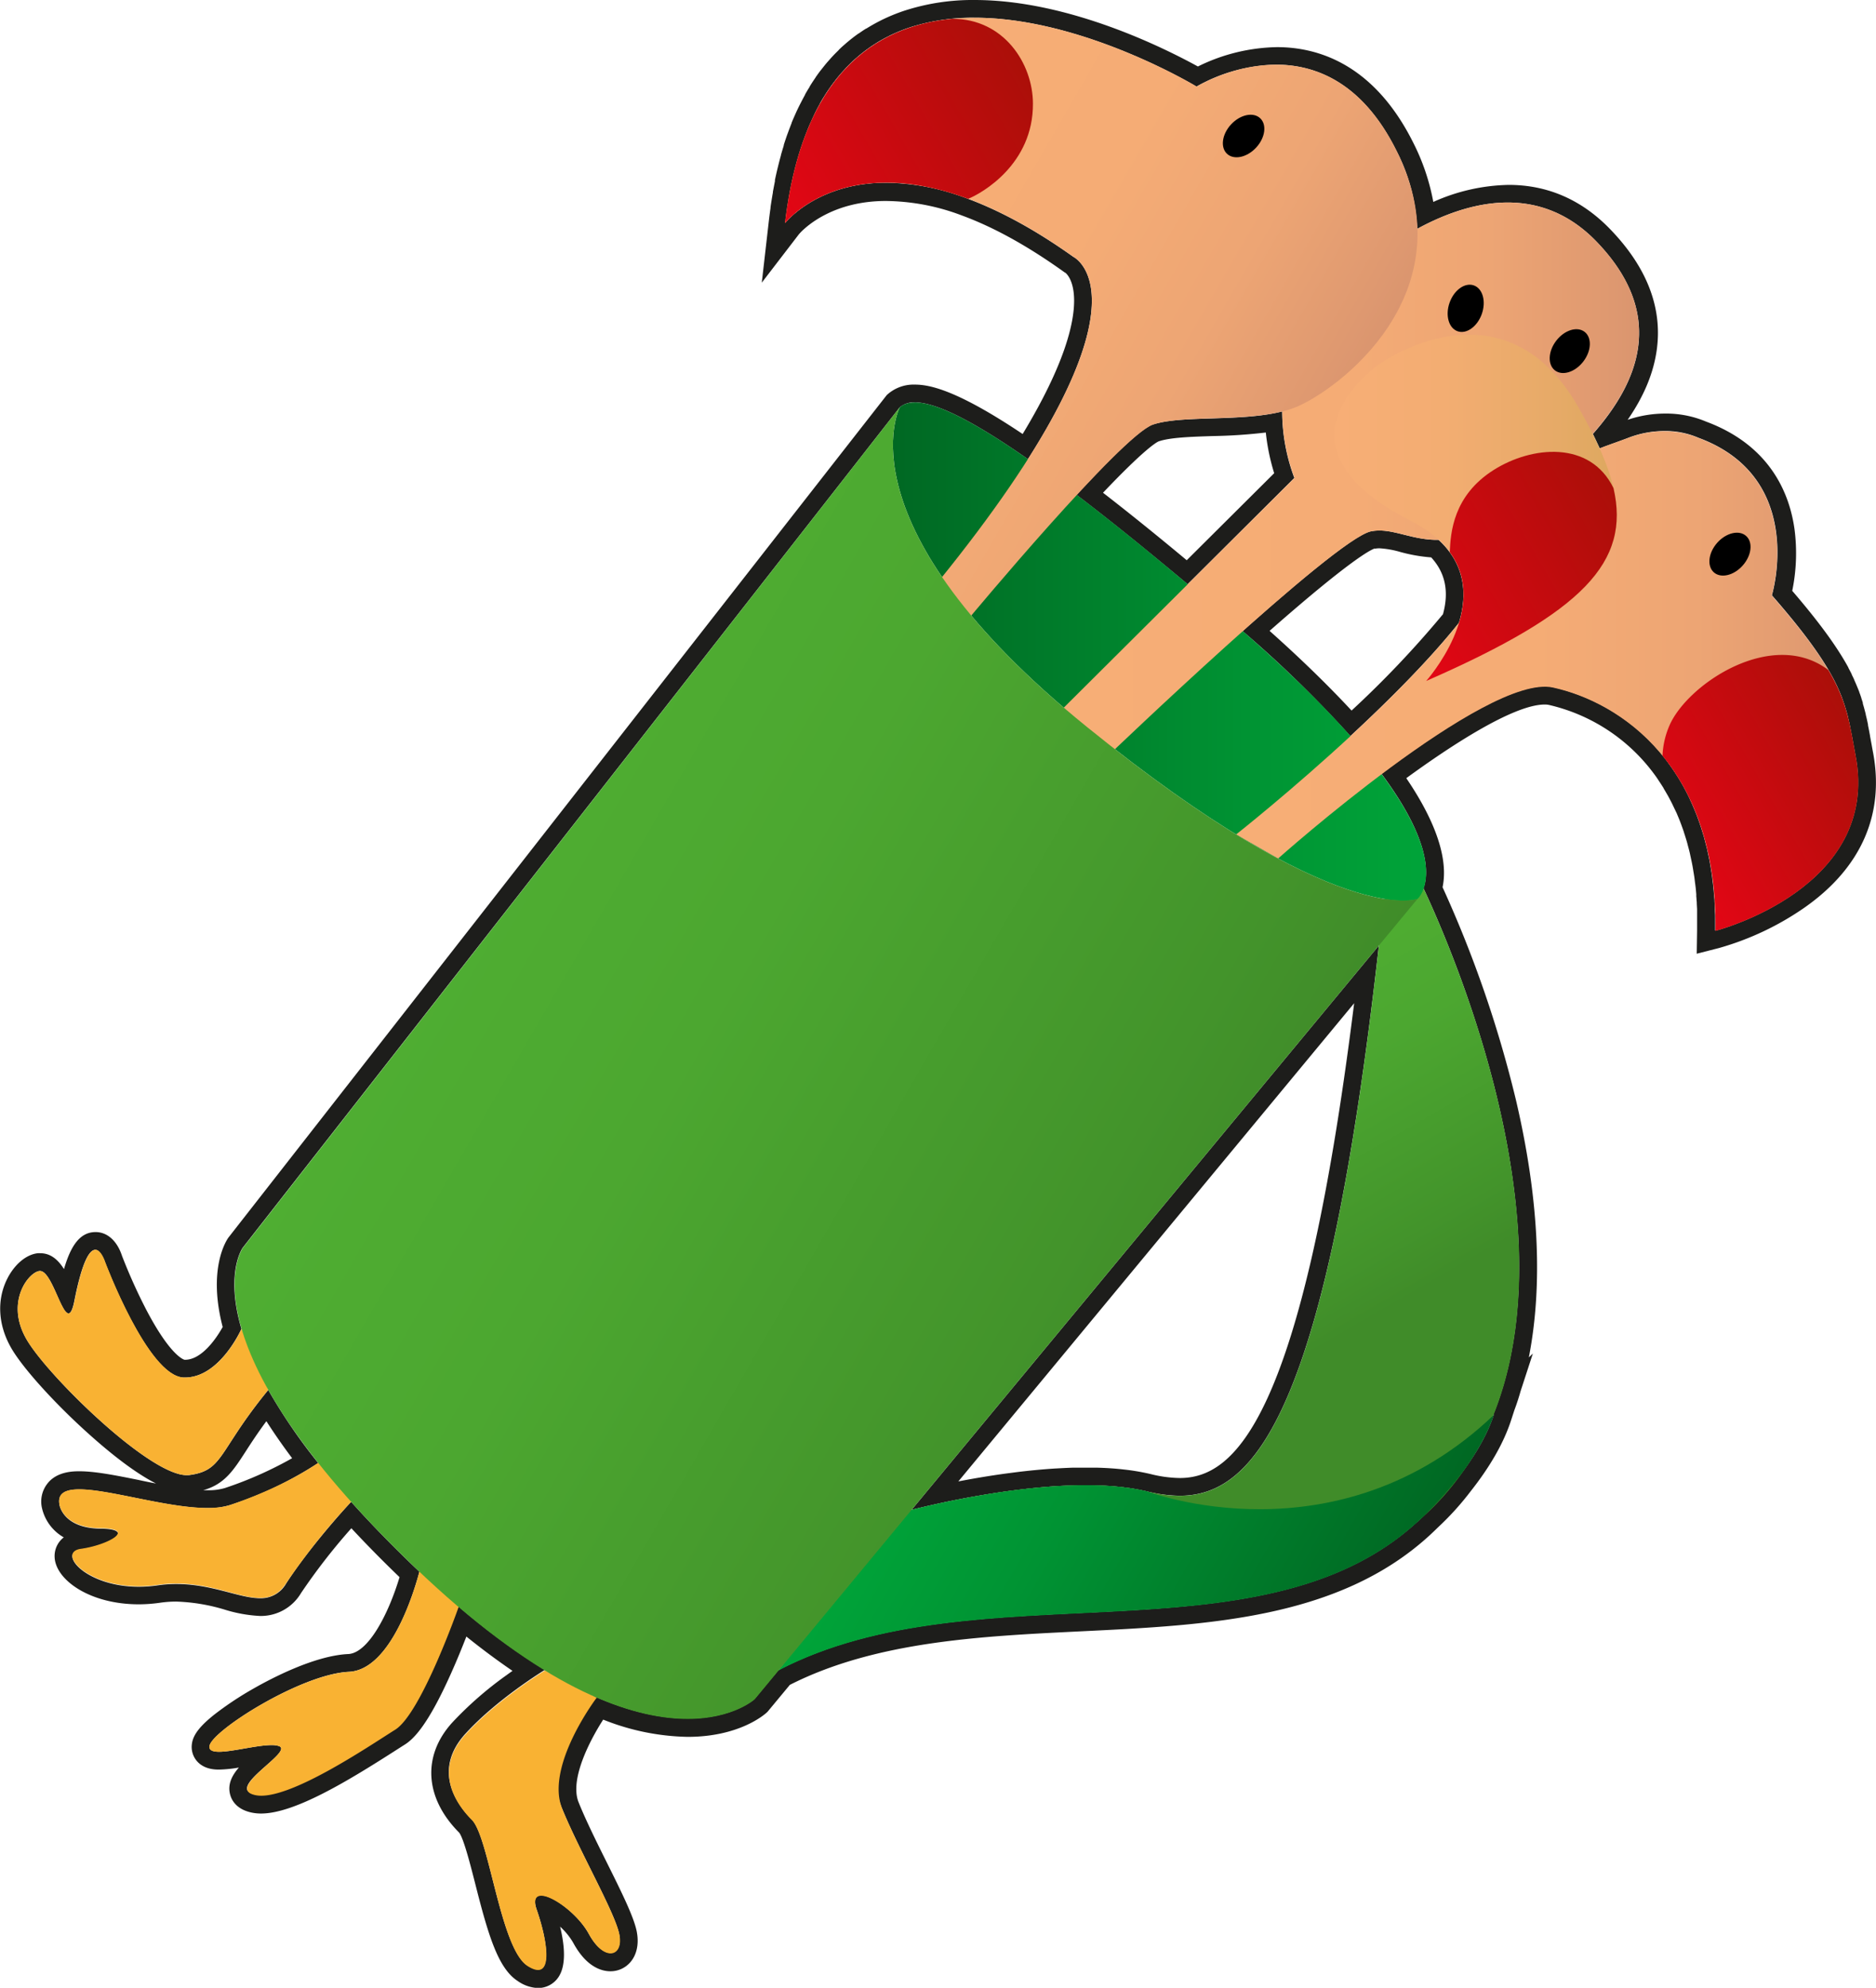 <svg xmlns="http://www.w3.org/2000/svg" xmlns:xlink="http://www.w3.org/1999/xlink" viewBox="0 0 528.56 560"><defs><linearGradient id="d" x1="283.21" y1="313.37" x2="362.97" y2="451.52" gradientUnits="userSpaceOnUse"><stop offset="0" stop-color="#4fae32"/><stop offset=".22" stop-color="#4ca730"/><stop offset=".54" stop-color="#43942b"/><stop offset=".64" stop-color="#408c29"/></linearGradient><linearGradient id="a" x1="260.14" y1="399.99" x2="380.97" y2="469.75" gradientUnits="userSpaceOnUse"><stop offset="0" stop-color="#00a439"/><stop offset=".34" stop-color="#009333"/><stop offset="1" stop-color="#006823"/></linearGradient><linearGradient id="e" x1="401.82" y1="183.54" x2="251.58" y2="183.54" xlink:href="#a"/><linearGradient id="b" x1="348.29" y1="191.85" x2="523.56" y2="191.85" gradientUnits="userSpaceOnUse"><stop offset="0" stop-color="#f7ae76"/><stop offset=".48" stop-color="#f5ac75"/><stop offset=".74" stop-color="#eda574"/><stop offset=".94" stop-color="#df9970"/><stop offset="1" stop-color="#da956f"/></linearGradient><linearGradient id="f" x1="299.72" y1="134.98" x2="461.81" y2="134.98" xlink:href="#b"/><linearGradient id="g" x1="224.46" y1="40.6" x2="371.79" y2="125.67" xlink:href="#b"/><linearGradient id="h" x1="376.05" y1="143.07" x2="455.53" y2="143.07" gradientUnits="userSpaceOnUse"><stop offset="0" stop-color="#f7ae76"/><stop offset=".39" stop-color="#f3ad72"/><stop offset=".79" stop-color="#e6aa67"/><stop offset="1" stop-color="#dda85f"/></linearGradient><linearGradient id="c" x1="218.42" y1="58.11" x2="288.29" y2="17.77" gradientUnits="userSpaceOnUse"><stop offset="0" stop-color="#e30615"/><stop offset="1" stop-color="#ab0f09"/></linearGradient><linearGradient id="i" x1="468.4" y1="236.36" x2="524.06" y2="204.22" xlink:href="#c"/><linearGradient id="j" x1="391.8" y1="174.49" x2="454.96" y2="138.03" xlink:href="#c"/><linearGradient id="k" x1="127.67" y1="248.91" x2="333.32" y2="367.64" gradientUnits="userSpaceOnUse"><stop offset="0" stop-color="#4fae32"/><stop offset=".34" stop-color="#4ca730"/><stop offset=".84" stop-color="#43942b"/><stop offset="1" stop-color="#408c29"/></linearGradient></defs><path d="M274.61 5c30.53 0 62.5 19.39 62.5 19.39a47.21 47.21 0 0 1 22.38-6.17c11.2 0 24.38 5 33.95 24.25a52.61 52.61 0 0 1 5.86 22c8.07-4.39 16.85-7.42 25.5-7.42s17.37 3.09 25 11c20.24 21 11.43 40.09-1 54.21q1 2.07 1.93 4.06c2.82-1.1 5.55-2 8.1-3a28.28 28.28 0 0 1 10.06-1.89 23.28 23.28 0 0 1 9.61 1.89c30.73 11.3 20.73 44.38 20.73 44.38 8.65 9.9 13.73 16.91 16.9 22.71.28.5.54 1 .79 1.49a2.1 2.1 0 0 0 .13.26l.62 1.28c0 .08.07.16.1.23.46 1 .87 2 1.23 2.92v.05c.17.44.32.88.47 1.31a2.25 2.25 0 0 1 .08.24c.14.39.26.78.38 1.17l.06.2c.28.92.53 1.83.75 2.74v.09c.1.41.19.83.29 1.24 0 .08 0 .17.05.25.09.39.17.77.25 1.16v.21c.19.92.37 1.87.55 2.84v.09l.3 1.66.15.81.12.65c.09.5.18 1 .28 1.52 7.11 37.45-39.49 49.33-39.49 49.33v-4.21c0-.51-.05-1-.07-1.51 0-.85-.05-1.71-.11-2.55 0-.62-.09-1.21-.14-1.82s-.11-1.39-.18-2.07-.15-1.31-.24-2-.13-1.19-.22-1.77-.22-1.37-.33-2.05c-.09-.51-.17-1-.26-1.52-.14-.72-.29-1.42-.44-2.12-.1-.43-.18-.88-.28-1.3-.18-.74-.37-1.45-.56-2.17-.09-.37-.18-.74-.28-1.1-.21-.75-.44-1.47-.67-2.2-.1-.31-.19-.62-.29-.92-.25-.76-.51-1.5-.78-2.23l-.27-.74c-.29-.77-.6-1.51-.91-2.25-.08-.19-.16-.39-.25-.59-.33-.76-.68-1.51-1-2.24-.07-.15-.14-.31-.22-.45-.37-.77-.76-1.51-1.15-2.24l-.18-.33c-.41-.75-.84-1.49-1.28-2.22a2.39 2.39 0 0 0-.13-.21c-.45-.74-.92-1.47-1.4-2.18a.83.83 0 0 0-.08-.12c-.49-.73-1-1.45-1.51-2.14v-.05c-.53-.71-1.06-1.4-1.61-2.07a55.89 55.89 0 0 0-30.89-19.21 11 11 0 0 0-2.28-.23c-10.53 0-29.64 12.4-46 24.65 13.59 18.26 13.37 27.93 11.83 32.25 8.48 18.1 41.42 94.63 19.58 148.51l.25-.24c-2 6.19-5.93 12.56-10.54 18.38a74.58 74.58 0 0 1-8.38 9.32 1.14 1.14 0 0 0-.11.11c-.85.83-1.7 1.64-2.55 2.42-44.35 40.64-124.06 12.65-180 41.77l-6.71 8.1s-6 5.53-18.88 5.53c-6.68 0-15.19-1.49-25.65-6s-14.64 19.28-9.72 31.34 14.74 29 16.08 35.29c.71 3.33-.51 5.41-2.47 5.41-1.72 0-4-1.61-6.08-5.41-3-5.51-10.15-10.81-13.44-10.81-1.55 0-2.24 1.17-1.24 4 2.61 7.52 4.29 16.87.34 16.87a5.92 5.92 0 0 1-3-1.17c-7.59-4.92-10.72-36.19-15.64-41.1s-10.72-14.29-1.78-24.12 22.4-18 22.4-18a192.63 192.63 0 0 1-24.39-17.93c-.84 2.4-10.79 30.17-17.85 34.58S83.33 505.7 73.51 505.7a8.05 8.05 0 0 1-1.6-.15C63 503.89 83 493.43 78.58 491.9a6.48 6.48 0 0 0-2.08-.27c-4.06 0-11 1.88-14.75 1.88-1.78 0-2.89-.41-2.72-1.61.62-4.31 25.84-20.3 39.28-20.92 11.91-.55 18.5-23.05 19.86-28.2l-1.42-1.34c-6.79-6.51-12.68-12.61-17.82-18.35-4.47 4.81-12.92 14.64-18.3 23a8.12 8.12 0 0 1-7.39 4.16c-5.79 0-13.49-4-23.57-4a36.19 36.19 0 0 0-5.29.38 36.68 36.68 0 0 1-5.3.39c-14.95 0-23.06-9.62-16.27-10.56 7.56-1 16-5.7 5.47-5.81S16.77 424 16.77 424c-.66-3.28 1.63-4.4 5.57-4.4 8.54 0 24.86 5.25 36.08 5.25a20.62 20.62 0 0 0 6.56-.89 103.91 103.91 0 0 0 24.67-11.8 157.62 157.62 0 0 1-14.07-20.58c-14.36 17.53-12.49 22.72-22.37 24h-.65c-10.46 0-38.72-27.59-44.93-38C1.28 367 8 358.4 11.14 358.06h.14c3.19 0 5.93 11.95 8 11.95.61 0 1.18-1 1.68-3.58 2.25-11.39 4.33-14.33 5.88-14.33s2.71 3.35 2.71 3.35 12.09 32.28 22.17 32.63h.37c9.87 0 15.93-13.71 15.93-13.71-4.66-15.8.34-22.83.34-22.83l185.15-236.8a6.18 6.18 0 0 1 4.24-1.38c5.08 0 14.32 3.74 31.87 16 30.77-48.37 12.79-57 12.79-57-11.1-7.92-21-13.1-29.63-16.33a66.14 66.14 0 0 0-23.08-4.56c-16.35 0-25.25 7.9-27.77 10.55l-.31.34-.22.26-.13.16a113 113 0 0 1 .44-3.41c0-.22.07-.45.1-.67.16-1.07.33-2.13.51-3.17 0-.19.06-.37.1-.56.17-1 .35-1.94.55-2.89l.06-.32c.21-1 .44-2 .66-2.94l.15-.61c.24-.95.48-1.88.73-2.8 0-.12.07-.23.1-.35.24-.85.49-1.69.75-2.51.05-.14.09-.28.13-.42.28-.86.57-1.71.86-2.54l.18-.5c.31-.84.62-1.66.95-2.47v-.07c.32-.79.66-1.56 1-2.31l.18-.41q.51-1.12 1-2.19l.19-.36c.36-.71.73-1.4 1.11-2.08v-.07c.39-.7.79-1.37 1.2-2l.21-.35c.41-.64.82-1.27 1.25-1.88l.13-.19c.42-.6.84-1.17 1.27-1.73l.12-.16c.44-.58.9-1.14 1.36-1.69l.21-.25c.47-.55 1-1.09 1.44-1.61.5-.53 1-1 1.5-1.52l.16-.15c.5-.48 1-.95 1.53-1.4l.17-.14a40.57 40.57 0 0 1 3.24-2.54l.16-.12c.56-.39 1.12-.76 1.69-1.12l.07-.05c1.16-.73 2.36-1.4 3.57-2l.12-.07a46.17 46.17 0 0 1 5.69-2.37A57.3 57.3 0 0 1 274.61 5m60 159.59l30.07-29.94a53.47 53.47 0 0 1-3.43-18.74c-11.69 3-28.38 1-36.45 3.7-3.51 1.19-12.19 9.78-21.47 19.81 8.8 6.69 19.13 15 31.28 25.17m45.85 42.78c10.79-10 22.19-21.37 30.59-31.92 2.26-7.42 2.12-16.12-5.73-23.36h-.44c-6.49 0-11.39-2.63-16.26-2.63a12.36 12.36 0 0 0-2.34.22c-4.66.93-20.39 14.06-36.17 28.12a328.8 328.8 0 0 1 30.35 29.56m-123.68 218a262.27 262.27 0 0 1 27.77-5.36l2.78-.35c1.4-.17 2.82-.33 4.24-.47q2.85-.29 5.73-.48c1-.06 1.91-.11 2.87-.15s1.91-.08 2.86-.1 1.94 0 2.91 0h2.75c2.32.06 4.61.2 6.81.43l1.32.15a58.58 58.58 0 0 1 6.26 1.11 40.43 40.43 0 0 0 9.3 1.24c21.35 0 41.4-23.92 56.11-155l-131.67 159M274.61 0a62.2 62.2 0 0 0-20.06 3.1 52 52 0 0 0-6.35 2.64l-.13.07c-1.37.69-2.71 1.45-4 2.25H244c-.63.39-1.26.82-1.89 1.26l-.13.09h-.05c-1.24.87-2.46 1.83-3.62 2.83l-.06.05-.13.12c-.58.5-1.15 1-1.7 1.55l-.13.12v.05c-.59.56-1.12 1.1-1.62 1.63l-.06.06c-.51.54-1 1.13-1.59 1.78l-.23.27c-.54.65-1 1.25-1.5 1.87l-.12.14c-.49.65-.95 1.29-1.4 1.93v.05l-.12.17c-.44.64-.9 1.33-1.35 2.06l-.19.3v.07c-.49.78-.92 1.5-1.31 2.2v.08c-.37.66-.76 1.4-1.18 2.22l-.06.11-.14.28c-.39.76-.77 1.56-1.14 2.36l-.13.3-.06.13c-.4.89-.75 1.7-1.07 2.48v.09c-.31.78-.64 1.64-1 2.63l-.2.53c-.32.91-.63 1.82-.91 2.7l-.09.29v.15c-.27.88-.54 1.77-.79 2.65v.12l-.08.25c-.25.92-.5 1.88-.76 2.94l-.16.65c-.26 1.1-.49 2.1-.69 3.07v.35c-.19.94-.39 2-.58 3v.21l-.07.38c-.18 1.05-.36 2.16-.53 3.29l-.07.5v.2c-.19 1.32-.33 2.45-.46 3.53l-2 17.48L225.09 66l.13-.15.21-.23c2-2.13 9.71-9 24.17-9A61.7 61.7 0 0 1 271 60.7c9 3.3 18.55 8.61 28.5 15.71l.59.42h.07c.56.46 2.47 2.44 2.47 7.89 0 6.32-2.59 17.86-14.5 37.55-18.51-12.4-26.18-13.92-30.38-13.92a11.09 11.09 0 0 0-7.51 2.6l-.37.32-.3.38L64.49 348.48l-.07.09-.07.09c-.63.89-5.85 8.88-1.61 25.18-1.89 3.43-6 9.24-10.6 9.24H52s-3.76-.7-10.74-14a154.56 154.56 0 0 1-6.88-15.27c-1.37-4.21-4.14-6.71-7.44-6.71-4.41 0-7 3.84-8.91 10.43-1.61-2.54-3.66-4.47-6.69-4.47a5.12 5.12 0 0 0-.69 0c-3.28.36-6.6 3.16-8.66 7.3-3 6.07-2.5 13.28 1.4 19.79 3.4 5.69 12.38 15.57 21.82 24 7.33 6.56 13.6 11.17 18.75 13.79-1.63-.31-3.27-.64-4.89-1-6.27-1.26-12.2-2.45-16.68-2.45-1.57 0-6.21 0-8.91 3.32a8.19 8.19 0 0 0-1.62 7.19 12.79 12.79 0 0 0 6.1 8.11 6.66 6.66 0 0 0-2.56 5.76c.44 6.33 10 13.1 23.68 13.1a42.47 42.47 0 0 0 6-.44 31.62 31.62 0 0 1 4.57-.33 52.55 52.55 0 0 1 13.7 2.28 40 40 0 0 0 9.87 1.77 13.14 13.14 0 0 0 11.59-6.44A172.52 172.52 0 0 1 99 430.54c4.2 4.52 8.75 9.14 13.57 13.78-3.32 11-9 21.41-14.45 21.66-9.52.44-21.84 6.95-26.7 9.73A91.54 91.54 0 0 0 60.43 483c-4.09 3.25-6 5.71-6.35 8.21a6.11 6.11 0 0 0 1.41 4.94c2.07 2.38 5.22 2.38 6.26 2.38a36.93 36.93 0 0 0 5.55-.57c-2 2.3-3.22 4.78-2.45 7.64.4 1.5 1.73 4.15 6.09 5.05a12.76 12.76 0 0 0 2.61.26c9.37 0 24.29-9.06 37.55-17.54 1.11-.71 2.08-1.34 2.87-1.83 2.47-1.54 6.52-5.32 13.17-20.25 1.65-3.68 3.11-7.29 4.26-10.24 4.41 3.55 8.77 6.78 13 9.67-.53.37-1.09.77-1.66 1.19a101.42 101.42 0 0 0-15.31 13.36c-8.53 9.38-7.79 21.25 1.92 31 1.29 1.61 3.27 9.42 4.59 14.6 3.58 14.1 6.35 23.61 11.89 27.2a10.64 10.64 0 0 0 5.74 2 6.9 6.9 0 0 0 5.67-2.92c2.34-3.29 1.89-8.92.57-14.37a18.76 18.76 0 0 1 3.71 4.57c3.79 7 8.19 8 10.47 8a7.36 7.36 0 0 0 5.77-2.75c1.76-2.17 2.32-5.27 1.59-8.7-.89-4.13-4.33-11.05-8.32-19.07-2.92-5.87-5.94-11.94-8-17.06-2.58-6.33 3-17.22 6.92-23.32a67 67 0 0 0 23.8 4.86c14.38 0 21.5-6.14 22.26-6.84l.25-.23.22-.27 6.06-7.31c24.21-12.27 53.69-13.7 82.22-15.09 35.58-1.73 72.38-3.53 98-27 .79-.73 1.64-1.54 2.59-2.47l.11-.1a79.61 79.61 0 0 0 8.91-9.9c5.48-6.93 9.3-13.62 11.35-19.9l.94-2.89q1-2.66 1.77-5.41l3.45-10.58-1.13 1.08c4-20.52 2.84-44.75-3.59-72.32a330.82 330.82 0 0 0-20.72-60.13c2-9.53-3.78-21.26-10.22-30.72 12.1-8.83 30.1-20.75 39-20.75a5.54 5.54 0 0 1 1.22.12 51.07 51.07 0 0 1 28.08 17.49q.75.92 1.47 1.89c.48.64.94 1.29 1.39 2l.07.11c.45.66.88 1.33 1.29 2v.06l.09.14c.41.68.8 1.36 1.17 2l.06.11.1.19c.39.72.74 1.39 1.07 2.06l.08.18.11.23c.37.76.68 1.43 1 2.08l.1.25.12.29c.34.8.61 1.46.84 2.08.05.11.09.23.13.34l.13.35c.22.61.48 1.33.73 2.07 0 .15.09.3.14.46l.12.39c.21.66.43 1.36.62 2.05.06.19.1.39.15.58l.12.45c.18.65.35 1.3.51 2l.15.72.11.5.06.29c.12.56.25 1.12.35 1.69.06.29.11.59.16.89l.09.55.07.45c.09.49.17 1 .24 1.48.06.35.1.72.14 1.09l.07.58.08.57c.05.42.11.85.15 1.28s.08.91.12 1.37v.6l.06.64c0 .35.06.71.08 1.08 0 .64.07 1.3.09 2v5.91l-.1 6.54 6.34-1.62a80.58 80.58 0 0 0 24.07-11.4c15.97-11.2 22.54-26.32 19.27-43.66-.1-.51-.19-1-.28-1.49l-.11-.64-.05-.28-.1-.53-.31-1.67v-.1c-.19-1-.37-2-.57-2.93v-.21c-.09-.42-.17-.83-.26-1.23l-.06-.27c-.1-.45-.21-.89-.32-1.33v-.11c-.25-1-.52-2-.82-3v-.22c-.13-.43-.27-.87-.42-1.3v-.06l-.07-.21c-.16-.48-.34-1-.52-1.45v-.07c-.4-1-.86-2.13-1.35-3.22l-.09-.19v-.06c-.22-.46-.44-.93-.68-1.4v-.08l-.1-.21c-.27-.53-.55-1.06-.84-1.6v-.07c-3.28-6-8.34-12.92-15.82-21.62a52.52 52.52 0 0 0 .65-17.3c-1.4-10.16-6.87-23.65-24.91-30.37a28.91 28.91 0 0 0-11.54-2.27 32.92 32.92 0 0 0-10.57 1.76c4.63-6.7 7.33-13.25 8.22-19.86 1.58-11.78-2.83-23.16-13.11-33.8-8-8.31-17.64-12.52-28.59-12.52a54 54 0 0 0-21.28 4.8 61.15 61.15 0 0 0-5.61-16.61c-11.12-22.33-27-27-38.42-27a52.08 52.08 0 0 0-22.29 5.45C328.88 14 301.52 0 274.61 0zm36.17 138.81c11.87-12.5 15.12-14.24 15.69-14.47 3.26-1.1 9-1.29 15.17-1.49a147.11 147.11 0 0 0 15-1 59.55 59.55 0 0 0 2.36 11.46l-24.64 24.52c-8.52-7.1-16.42-13.47-23.57-19zm76.56 15.78a6.89 6.89 0 0 1 1.32-.12 26 26 0 0 1 5.75 1 45.63 45.63 0 0 0 8.83 1.56c4 4.36 5.05 9.64 3.32 16a283.22 283.22 0 0 1-25.76 27.15c-6.5-7-14.24-14.55-23.1-22.45 23.38-20.57 28.73-22.94 29.64-23.21zM270 417.36l111.53-134.73c-14.74 118.11-33.9 133.76-49.15 133.76a35.51 35.51 0 0 1-8.14-1.1 61.51 61.51 0 0 0-6.81-1.21l-1.41-.16c-2.26-.24-4.69-.39-7.2-.45h-5.88c-1 0-2 .06-3 .1l-3 .16a189.41 189.41 0 0 0-10.24.97l-2.85.37c-5 .67-9.72 1.48-13.92 2.29zm-212.68 2.45c5.93-1.69 8.39-5.49 11.85-10.83 1.47-2.28 3.31-5.12 5.88-8.6 2.18 3.4 4.6 6.89 7.26 10.43a107.18 107.18 0 0 1-18.94 8.4 15.93 15.93 0 0 1-4.95.62h-1.1z" fill="#1d1d1b"/><path d="M68.07 374.37s-6.21 14.05-16.3 13.7-22.17-32.63-22.17-32.63-3.94-12.58-8.59 11c-2.28 11.61-5.69-8.82-9.87-8.36-3.14.32-9.86 8.92-3.51 19.53s35.71 39.17 45.58 37.93 8-6.44 22.37-24c0 .03-4.46-11.35-7.51-17.17z" fill="#f9b233"/><path d="M93.41 409.34s-9.07 8-28.43 14.6c-14 4.77-50.59-11.89-48.21 0 0 0 1 6.47 11.51 6.58s2.09 4.77-5.47 5.81 3.33 12.84 21.57 10.17 29.57 9.85 36.25-.49a189.75 189.75 0 0 1 20.75-25.48s-7.08-9.45-7.97-11.19zm25.02 32.39s-6.67 28.63-20.12 29.27S59.65 487.59 59 491.9s15.1-1.54 19.55 0S63 503.89 72 505.74s32-13.84 39.37-18.46 17.92-34.76 17.92-34.76zm49.7 36.53s-14.64 19.28-9.72 31.34 14.74 29 16.08 35.29-4.15 8.11-8.55 0-17.81-15.76-14.68-6.76 4.91 20.61-2.68 15.7-10.72-36.19-15.64-41.1-10.72-14.29-1.78-24.12 22.4-18 22.4-18z" fill="#f9b233"/><path d="M399.2 246.41s63 123.45 2.82 179.92c-50.81 47.7-127.58 8.3-182.67 44.3l35-44.59s43.3-12 68.74-5.89 49.89-4.3 66.78-166.43z" fill="url(#d)"/><path d="M254.34 426l-35 44.59c56-29.12 135.66-1.13 180-41.77 8.72-8 18-19.4 21.58-30.23-44.22 42.21-97.86 21.52-97.86 21.52-25.42-6.03-68.72 5.89-68.72 5.89z" fill="url(#a)"/><path d="M253.51 114.74s-17.5 33.2 52.85 90.15 93 48.37 93 48.37 19.58-16.32-51.73-77.64-88.71-65.56-94.12-60.88z" fill="url(#e)"/><path d="M360.1 241.87s58.64-52.25 77.42-48.18 46.51 22.07 45.81 68.54c0 0 46.6-11.88 39.49-49.33-2.67-14.06-2.54-21.05-23.63-45.15 0 0 10-33.09-20.73-44.39 0 0-8.52-4.24-19.67 0s-25.73 6.69-36.52 34.27-74 77.46-74 77.46z" fill="url(#b)"/><path d="M312.21 212.9s63.84-61.17 74.11-63.21 19.56 11.13 42.23-8.76c13.22-11.6 53-40 21.25-72.89s-80.69 17.59-84.45 27.39-6.6 23-.63 39.22l-65 64.71z" fill="url(#f)"/><path d="M273 174.2s42.92-51.56 51.89-54.59 28.54-.25 40.11-4.87 48.64-31.81 28.49-72.27-56.33-18.08-56.33-18.08S233-38.77 221.17 62.86c0 0 24.23-31.18 81.24 9.48 0 0 26 12.48-38 91.48z" fill="url(#g)"/><path d="M386.85 103.92c5.64-4.71 37.95-24.14 57.87 10.82s15.91 51.35-42.9 77.11c0 0 26.41-29.44-4.4-45.14s-22.76-32.6-10.57-42.79z" fill="url(#h)"/><path d="M268.32 5.29C246.13 7.4 226 21.44 221.17 62.86c0 0 15.72-20.21 51.61-6.85 3.9-1.57 18.34-9.76 18.25-26.83-.03-11.28-8.19-23.89-22.71-23.89z" fill="url(#c)"/><path d="M522.82 212.9c-1.68-8.84-2.25-14.89-7.69-24.14-15.77-11.94-39.58 3.87-44.72 15.53a23.71 23.71 0 0 0-2 8.61c8.84 10.81 15.26 26.68 14.92 49.33 0 0 46.6-11.88 39.49-49.33z" fill="url(#i)"/><path d="M454.6 137.51c-6.6-13.53-23.07-11.86-33.74-5.12-11.46 7.24-12.15 17.68-12.39 23.15 11.66 15.9-6.65 36.31-6.65 36.31 44.39-19.44 57.56-33.55 52.78-54.34z" fill="url(#j)"/><ellipse cx="350.38" cy="38.32" rx="6.85" ry="4.81" transform="rotate(-47.13 350.378 38.317)"/><path d="M68.42 351.56S50 377.43 116.75 441.44s95.89 37.29 95.89 37.29l186.72-225.47s-22.65 8.58-93-48.37-52.85-90.15-52.85-90.15z" fill="url(#k)"/><ellipse cx="412.97" cy="86.86" rx="6.85" ry="4.81" transform="rotate(-70.37 412.964 86.87)"/><ellipse cx="442.3" cy="98.95" rx="6.85" ry="4.81" transform="rotate(-52.47 442.258 98.955)"/><ellipse cx="487.42" cy="156.13" rx="6.85" ry="4.81" transform="rotate(-48.52 487.402 156.126)"/></svg>